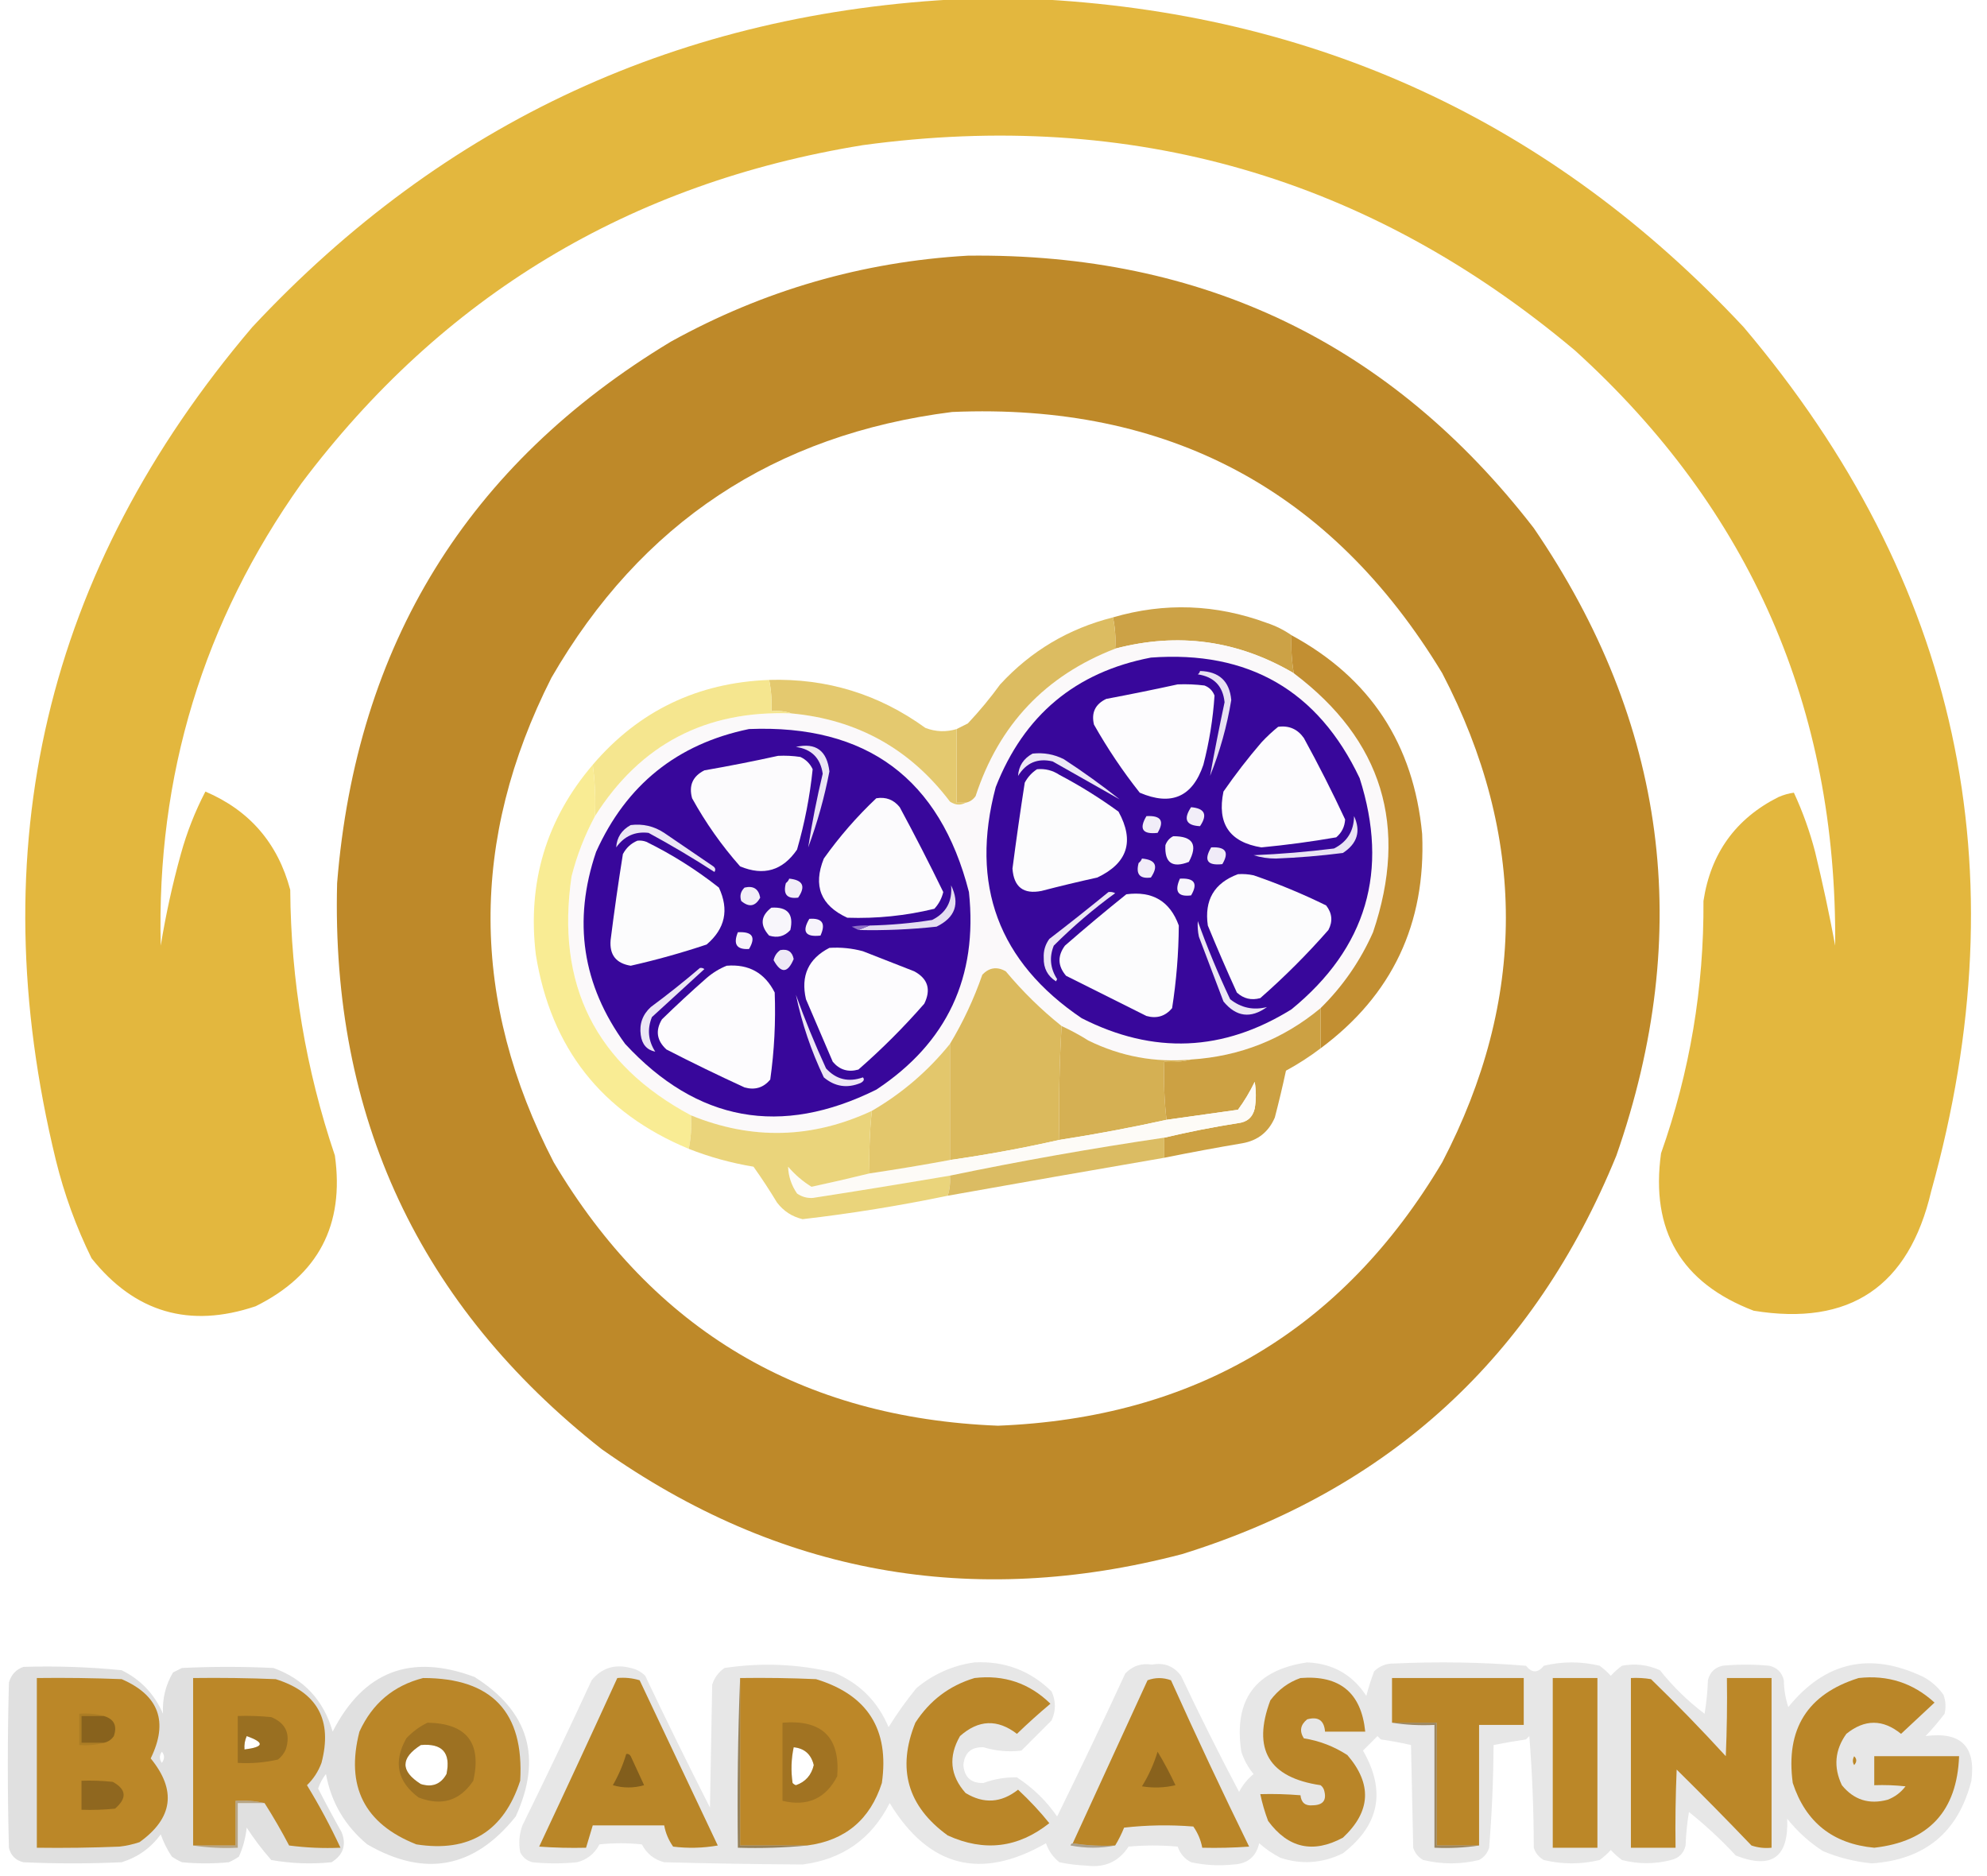 <?xml version="1.0" encoding="UTF-8"?>
<!DOCTYPE svg PUBLIC "-//W3C//DTD SVG 1.1//EN" "http://www.w3.org/Graphics/SVG/1.1/DTD/svg11.dtd">
<svg xmlns="http://www.w3.org/2000/svg" version="1.1" width="890px" height="840px" style="shape-rendering:geometricPrecision; text-rendering:geometricPrecision; image-rendering:optimizeQuality; fill-rule:evenodd; clip-rule:evenodd" xmlns:xlink="http://www.w3.org/1999/xlink">
<g><path style="opacity:0.996" fill="#e3b73e" d="M 431.5,-0.5 C 441.833,-0.5 452.167,-0.5 462.5,-0.5C 588.88,5.45 695.046,54.45 781,146.5C 877.284,260.217 905.284,389.217 865,533.5C 855.009,576.193 828.509,594.026 785.5,587C 753.042,574.597 739.208,551.097 744,516.5C 756.925,479.951 763.258,442.284 763,403.5C 766.238,382.158 777.404,366.658 796.5,357C 798.844,355.972 801.177,355.306 803.5,355C 807.453,363.523 810.62,372.357 813,381.5C 816.389,395.446 819.389,409.446 822,423.5C 822.877,317.076 784.044,228.243 705.5,157C 613.136,79.312 506.803,48.646 386.5,65C 281.998,81.968 198.165,132.468 135,216.5C 91.05,278.361 70.05,347.361 72,423.5C 74.249,409.676 77.249,396.009 81,382.5C 83.696,372.738 87.363,363.404 92,354.5C 111.76,362.934 124.427,377.601 130,398.5C 130.291,439.244 136.957,478.911 150,517.5C 154.358,548.621 142.525,571.121 114.5,585C 84.882,594.974 60.382,587.807 41,563.5C 34.095,549.457 28.762,534.79 25,519.5C -8.984,379.789 20.349,255.456 113,146.5C 198.954,54.45 305.121,5.45 431.5,-0.5 Z"/></g>
<g><path style="opacity:0.991" fill="#bd8828" d="M 433.5,114.5 C 538.691,113.231 623.191,153.898 687,236.5C 746.604,323.738 758.937,417.405 724,517.5C 687.233,607.601 622.4,667.101 529.5,696C 435.334,720.642 348.667,704.975 269.5,649C 187.787,584.652 148.287,500.152 151,395.5C 159.586,288.755 209.419,207.922 300.5,153C 342.003,130.045 386.336,117.211 433.5,114.5 Z M 426.5,184.5 C 523.139,180.392 596.305,219.392 646,301.5C 683.999,374.505 683.999,447.505 646,520.5C 601.334,595.691 535.001,635.024 447,638.5C 358.999,635.024 292.666,595.691 248,520.5C 210.628,448.32 210.294,375.987 247,303.5C 287.05,234.21 346.883,194.544 426.5,184.5 Z"/></g>
<g><path style="opacity:0.984" fill="#cba043" d="M 578.5,284.5 C 578.214,290.259 578.548,295.925 579.5,301.5C 554.383,286.746 527.716,283.079 499.5,290.5C 499.819,285.637 499.486,280.97 498.5,276.5C 521.605,269.723 544.605,270.557 567.5,279C 571.507,280.337 575.173,282.17 578.5,284.5 Z"/></g>
<g><path style="opacity:1" fill="#fbf9fa" d="M 579.5,301.5 C 619.192,331.421 631.025,370.088 615,417.5C 609.287,430.366 601.453,441.7 591.5,451.5C 574.75,465.422 555.417,473.089 533.5,474.5C 517.359,475.972 502.026,473.138 487.5,466C 483.606,463.554 479.606,461.388 475.5,459.5C 466.399,452.233 458.065,444.067 450.5,435C 446.612,432.777 443.112,433.277 440,436.5C 436.215,447.398 431.382,457.732 425.5,467.5C 415.676,479.658 404.009,489.658 390.5,497.5C 363.76,509.973 336.76,510.639 309.5,499.5C 266.738,476.644 248.905,440.977 256,392.5C 258.416,383.013 261.916,374.013 266.5,365.5C 286.849,333.323 316.182,317.989 354.5,319.5C 383.977,322.238 407.644,335.405 425.5,359C 427.895,360.598 430.228,360.764 432.5,359.5C 434.371,359.141 435.871,358.141 437,356.5C 447.436,324.566 468.269,302.566 499.5,290.5C 527.716,283.079 554.383,286.746 579.5,301.5 Z"/></g>
<g><path style="opacity:1" fill="#38079b" d="M 515.5,294.5 C 559.232,291.268 590.399,309.268 609,348.5C 622.271,390.012 612.104,424.512 578.5,452C 547.961,471.01 516.627,472.343 484.5,456C 447.198,430.776 434.365,396.276 446,352.5C 458.599,320.311 481.766,300.978 515.5,294.5 Z"/></g>
<g><path style="opacity:1" fill="#e8e1f3" d="M 537.5,300.5 C 546.065,300.734 550.732,305.068 551.5,313.5C 549.571,325.219 546.405,336.552 542,347.5C 543.983,336.552 546.149,325.552 548.5,314.5C 547.765,307.264 543.765,303.097 536.5,302C 537.056,301.617 537.389,301.117 537.5,300.5 Z"/></g>
<g><path style="opacity:0.987" fill="#dcbb5f" d="M 498.5,276.5 C 499.486,280.97 499.819,285.637 499.5,290.5C 468.269,302.566 447.436,324.566 437,356.5C 435.871,358.141 434.371,359.141 432.5,359.5C 431.167,359.5 429.833,359.5 428.5,359.5C 428.5,348.5 428.5,337.5 428.5,326.5C 430.14,325.68 431.807,324.847 433.5,324C 438.711,318.458 443.544,312.625 448,306.5C 461.809,291.508 478.642,281.508 498.5,276.5 Z"/></g>
<g><path style="opacity:1" fill="#fdfcfe" d="M 527.5,306.5 C 531.514,306.334 535.514,306.501 539.5,307C 541.667,307.833 543.167,309.333 544,311.5C 543.314,321.952 541.647,332.285 539,342.5C 534.155,356.902 524.655,361.069 510.5,355C 502.883,345.379 496.05,335.212 490,324.5C 488.74,319.186 490.574,315.353 495.5,313C 506.331,310.961 516.998,308.794 527.5,306.5 Z"/></g>
<g><path style="opacity:0.988" fill="#c18e30" d="M 578.5,284.5 C 613.703,303.59 633.203,333.256 637,373.5C 638.713,413.733 623.546,445.733 591.5,469.5C 591.5,463.5 591.5,457.5 591.5,451.5C 601.453,441.7 609.287,430.366 615,417.5C 631.025,370.088 619.192,331.421 579.5,301.5C 578.548,295.925 578.214,290.259 578.5,284.5 Z"/></g>
<g><path style="opacity:0.989" fill="#e4c96e" d="M 344.5,304.5 C 370.315,303.717 393.649,310.884 414.5,326C 419.126,327.756 423.793,327.923 428.5,326.5C 428.5,337.5 428.5,348.5 428.5,359.5C 429.833,359.5 431.167,359.5 432.5,359.5C 430.228,360.764 427.895,360.598 425.5,359C 407.644,335.405 383.977,322.238 354.5,319.5C 351.713,318.523 348.713,318.19 345.5,318.5C 345.774,313.737 345.441,309.07 344.5,304.5 Z"/></g>
<g><path style="opacity:1" fill="#fdfcfe" d="M 572.5,325.5 C 577.347,324.84 581.181,326.507 584,330.5C 590.579,342.492 596.746,354.659 602.5,367C 602.304,370.267 600.97,372.934 598.5,375C 587.432,376.925 576.265,378.425 565,379.5C 550.71,377.188 545.044,368.855 548,354.5C 553.284,346.881 558.951,339.548 565,332.5C 567.396,329.933 569.896,327.6 572.5,325.5 Z"/></g>
<g><path style="opacity:1" fill="#38079b" d="M 335.5,326.5 C 388.173,324.368 421.006,348.701 434,399.5C 438.055,437.549 424.222,467.049 392.5,488C 349.764,509.184 312.264,502.351 280,467.5C 260.799,441.146 256.465,412.48 267,381.5C 280.523,351.469 303.356,333.135 335.5,326.5 Z"/></g>
<g><path style="opacity:0.975" fill="#f5e58c" d="M 344.5,304.5 C 345.441,309.07 345.774,313.737 345.5,318.5C 348.713,318.19 351.713,318.523 354.5,319.5C 316.182,317.989 286.849,333.323 266.5,365.5C 266.825,357.648 266.492,349.982 265.5,342.5C 286.095,318.372 312.429,305.705 344.5,304.5 Z"/></g>
<g><path style="opacity:1" fill="#ebe5f5" d="M 356.5,334.5 C 365.421,332.483 370.421,336.149 371.5,345.5C 369.265,357.107 366.099,368.44 362,379.5C 363.704,368.481 365.87,357.481 368.5,346.5C 367.489,339.489 363.489,335.489 356.5,334.5 Z"/></g>
<g><path style="opacity:1" fill="#ede8f6" d="M 462.5,337.5 C 467.449,336.959 472.116,337.792 476.5,340C 485.112,345.613 493.446,351.613 501.5,358C 491.65,352.399 481.65,346.732 471.5,341C 464.807,339.427 459.641,341.594 456,347.5C 456.281,343.033 458.448,339.699 462.5,337.5 Z"/></g>
<g><path style="opacity:1" fill="#fcfbfd" d="M 348.5,338.5 C 351.85,338.335 355.183,338.502 358.5,339C 361,340.167 362.833,342 364,344.5C 362.749,356.664 360.416,368.664 357,380.5C 350.546,389.906 342.046,392.406 331.5,388C 323.239,378.66 316.072,368.493 310,357.5C 308.435,351.799 310.268,347.633 315.5,345C 326.685,343.052 337.685,340.886 348.5,338.5 Z"/></g>
<g><path style="opacity:1" fill="#fcfcfd" d="M 464.5,344.5 C 468.131,344.16 471.464,344.994 474.5,347C 483.753,351.874 492.587,357.374 501,363.5C 508.245,376.726 505.078,386.559 491.5,393C 483.13,394.842 474.797,396.842 466.5,399C 458.426,400.597 454.092,397.264 453.5,389C 455.171,376.14 457.005,363.306 459,350.5C 460.36,347.977 462.193,345.977 464.5,344.5 Z"/></g>
<g><path style="opacity:1" fill="#fcfbfd" d="M 392.5,357.5 C 396.803,356.796 400.303,358.13 403,361.5C 409.773,374.047 416.273,386.713 422.5,399.5C 421.82,402.36 420.487,404.86 418.5,407C 405.699,410.113 392.699,411.447 379.5,411C 367.587,405.522 364.087,396.688 369,384.5C 375.981,374.69 383.815,365.69 392.5,357.5 Z"/></g>
<g><path style="opacity:1" fill="#f2eef8" d="M 533.5,361.5 C 539.643,362.026 540.976,364.86 537.5,370C 531.254,369.705 529.921,366.872 533.5,361.5 Z"/></g>
<g><path style="opacity:1" fill="#f1edf8" d="M 513.5,365.5 C 520.004,365.138 521.671,367.638 518.5,373C 511.745,373.756 510.078,371.256 513.5,365.5 Z"/></g>
<g><path style="opacity:1" fill="#e9e3f4" d="M 606.5,365.5 C 609.635,372.274 607.968,377.774 601.5,382C 591.555,383.27 581.555,384.103 571.5,384.5C 568.076,384.518 564.743,384.018 561.5,383C 573.541,382.495 585.541,381.495 597.5,380C 603.393,377.063 606.393,372.23 606.5,365.5 Z"/></g>
<g><path style="opacity:1" fill="#ece7f5" d="M 282.5,369.5 C 287.947,368.826 292.947,369.992 297.5,373C 304.833,378 312.167,383 319.5,388C 320.451,388.718 320.617,389.551 320,390.5C 310.382,384.275 300.549,378.442 290.5,373C 284.446,372.274 279.612,374.441 276,379.5C 276.281,375.033 278.448,371.699 282.5,369.5 Z"/></g>
<g><path style="opacity:1" fill="#f8f6fb" d="M 525.5,374.5 C 534.306,374.464 536.639,378.297 532.5,386C 525.074,388.902 521.574,386.402 522,378.5C 522.69,376.65 523.856,375.316 525.5,374.5 Z"/></g>
<g><path style="opacity:1" fill="#fcfcfd" d="M 285.5,376.5 C 286.873,376.343 288.207,376.51 289.5,377C 301.093,382.708 311.926,389.542 322,397.5C 326.646,407.425 324.812,415.925 316.5,423C 305.349,426.732 294.015,429.899 282.5,432.5C 275.931,431.434 272.931,427.6 273.5,421C 275.115,408.13 276.948,395.297 279,382.5C 280.494,379.686 282.66,377.686 285.5,376.5 Z"/></g>
<g><path style="opacity:1" fill="#f0ebf7" d="M 542.5,379.5 C 549.004,379.138 550.671,381.638 547.5,387C 540.745,387.756 539.078,385.256 542.5,379.5 Z"/></g>
<g><path style="opacity:1" fill="#f1ecf8" d="M 511.5,384.5 C 517.643,385.026 518.976,387.86 515.5,393C 510.504,393.664 508.67,391.498 510,386.5C 510.717,385.956 511.217,385.289 511.5,384.5 Z"/></g>
<g><path style="opacity:1" fill="#fcfcfd" d="M 554.5,391.5 C 556.857,391.337 559.19,391.503 561.5,392C 572.665,395.837 583.498,400.337 594,405.5C 596.704,408.999 597.037,412.666 595,416.5C 585.5,427.333 575.333,437.5 564.5,447C 560.495,448.098 556.995,447.265 554,444.5C 549.472,434.582 545.139,424.582 541,414.5C 539.361,403.098 543.861,395.431 554.5,391.5 Z"/></g>
<g><path style="opacity:1" fill="#f7f5fb" d="M 528.5,393.5 C 535.004,393.138 536.671,395.638 533.5,401C 527.593,401.746 525.927,399.246 528.5,393.5 Z"/></g>
<g><path style="opacity:1" fill="#f2eef8" d="M 353.5,393.5 C 359.651,394.103 360.984,396.936 357.5,402C 352.504,402.664 350.67,400.498 352,395.5C 352.717,394.956 353.217,394.289 353.5,393.5 Z"/></g>
<g><path style="opacity:1" fill="#f2eef8" d="M 333.5,397.5 C 337.459,396.578 339.792,398.078 340.5,402C 338.335,405.966 335.502,406.466 332,403.5C 331.252,401.16 331.752,399.16 333.5,397.5 Z"/></g>
<g><path style="opacity:1" fill="#e4dcf1" d="M 384.5,416.5 C 386.167,415.833 387.833,415.167 389.5,414.5C 398.888,414.298 408.222,413.465 417.5,412C 423.817,408.875 426.65,403.709 426,396.5C 430.034,404.727 427.868,410.893 419.5,415C 407.869,416.268 396.203,416.768 384.5,416.5 Z"/></g>
<g><path style="opacity:1" fill="#fcfcfd" d="M 504.5,400.5 C 516.227,398.937 524.061,403.604 528,414.5C 527.917,426.909 526.917,439.242 525,451.5C 521.95,455.13 518.117,456.297 513.5,455C 501.5,449 489.5,443 477.5,437C 473.759,432.63 473.593,428.13 477,423.5C 486.065,415.592 495.231,407.926 504.5,400.5 Z"/></g>
<g><path style="opacity:1" fill="#f8f6fb" d="M 345.5,406.5 C 352.771,406.036 355.604,409.369 354,416.5C 351.441,419.349 348.274,420.183 344.5,419C 340.334,414.368 340.667,410.202 345.5,406.5 Z"/></g>
<g><path style="opacity:1" fill="#ece6f5" d="M 496.5,399.5 C 497.552,399.351 498.552,399.517 499.5,400C 489.72,407.113 480.553,414.947 472,423.5C 469.908,428.705 470.408,433.705 473.5,438.5C 473.333,438.833 473.167,439.167 473,439.5C 469.213,437.095 467.38,433.595 467.5,429C 467.329,425.871 468.162,423.037 470,420.5C 478.994,413.601 487.827,406.601 496.5,399.5 Z"/></g>
<g><path style="opacity:1" fill="#f7f4fb" d="M 362.5,411.5 C 368.313,411.062 369.98,413.562 367.5,419C 360.745,419.756 359.078,417.256 362.5,411.5 Z"/></g>
<g><path style="opacity:1" fill="#8e71c6" d="M 389.5,414.5 C 387.833,415.167 386.167,415.833 384.5,416.5C 383.527,416.013 382.527,415.513 381.5,415C 384.146,414.503 386.813,414.336 389.5,414.5 Z"/></g>
<g><path style="opacity:1" fill="#f7f4fb" d="M 330.5,417.5 C 337.004,417.138 338.671,419.638 335.5,425C 329.98,425.37 328.313,422.87 330.5,417.5 Z"/></g>
<g><path style="opacity:1" fill="#fdfcfe" d="M 371.5,424.5 C 376.599,424.175 381.599,424.675 386.5,426C 394.167,429 401.833,432 409.5,435C 415.612,438.293 417.112,443.127 414,449.5C 404.833,460 395,469.833 384.5,479C 379.883,480.297 376.05,479.13 373,475.5C 369,466.167 365,456.833 361,447.5C 358.585,437.003 362.085,429.336 371.5,424.5 Z"/></g>
<g><path style="opacity:1" fill="#eee9f6" d="M 349.5,425.5 C 352.864,424.873 354.864,426.206 355.5,429.5C 352.814,435.898 349.814,436.065 346.5,430C 346.957,428.06 347.957,426.56 349.5,425.5 Z"/></g>
<g><path style="opacity:1" fill="#ece7f5" d="M 536.5,412.5 C 540.717,424.286 545.55,435.953 551,447.5C 555.909,451.386 561.409,452.552 567.5,451C 560.21,456.276 553.71,455.443 548,448.5C 544.333,438.833 540.667,429.167 537,419.5C 536.503,417.19 536.337,414.857 536.5,412.5 Z"/></g>
<g><path style="opacity:1" fill="#fdfcfe" d="M 325.5,432.5 C 335.388,431.693 342.555,435.693 347,444.5C 347.487,457.58 346.82,470.58 345,483.5C 341.95,487.13 338.117,488.297 333.5,487C 321.711,481.606 310.044,475.939 298.5,470C 294.143,466.003 293.477,461.503 296.5,456.5C 303.016,450.149 309.683,443.983 316.5,438C 319.263,435.626 322.263,433.792 325.5,432.5 Z"/></g>
<g><path style="opacity:1" fill="#ebe5f5" d="M 313.5,433.5 C 314.239,433.369 314.906,433.536 315.5,434C 307.641,441.195 299.807,448.362 292,455.5C 289.821,460.908 290.321,466.075 293.5,471C 289.72,470.204 287.553,467.704 287,463.5C 286.313,458.562 287.813,454.395 291.5,451C 299.085,445.388 306.418,439.555 313.5,433.5 Z"/></g>
<g><path style="opacity:1" fill="#dbba5d" d="M 475.5,459.5 C 474.503,476.325 474.17,493.325 474.5,510.5C 458.416,514.136 442.082,517.136 425.5,519.5C 425.5,502.167 425.5,484.833 425.5,467.5C 431.382,457.732 436.215,447.398 440,436.5C 443.112,433.277 446.612,432.777 450.5,435C 458.065,444.067 466.399,452.233 475.5,459.5 Z"/></g>
<g><path style="opacity:1" fill="#d5b053" d="M 475.5,459.5 C 479.606,461.388 483.606,463.554 487.5,466C 502.026,473.138 517.359,475.972 533.5,474.5C 529.702,475.483 525.702,475.817 521.5,475.5C 521.174,484.349 521.507,493.016 522.5,501.5C 506.712,504.99 490.712,507.99 474.5,510.5C 474.17,493.325 474.503,476.325 475.5,459.5 Z"/></g>
<g><path style="opacity:1" fill="#ede7f6" d="M 356.5,445.5 C 360.478,456.574 364.978,467.574 370,478.5C 374.54,483.447 380.04,484.78 386.5,482.5C 387.293,483.355 386.96,484.189 385.5,485C 379.467,487.516 373.967,486.682 369,482.5C 363.314,470.609 359.148,458.275 356.5,445.5 Z"/></g>
<g><path style="opacity:1" fill="#cca143" d="M 591.5,451.5 C 591.5,457.5 591.5,463.5 591.5,469.5C 586.653,473.183 581.487,476.516 576,479.5C 574.491,486.536 572.824,493.536 571,500.5C 568.227,506.94 563.394,510.774 556.5,512C 544.778,513.978 533.111,516.145 521.5,518.5C 521.5,515.5 521.5,512.5 521.5,509.5C 532.281,506.929 543.281,504.762 554.5,503C 558.567,502.562 561.067,500.395 562,496.5C 562.667,492.5 562.667,488.5 562,484.5C 559.863,488.951 557.363,493.118 554.5,497C 543.82,498.505 533.154,500.005 522.5,501.5C 521.507,493.016 521.174,484.349 521.5,475.5C 525.702,475.817 529.702,475.483 533.5,474.5C 555.417,473.089 574.75,465.422 591.5,451.5 Z"/></g>
<g><path style="opacity:0.986" fill="#f9ec93" d="M 265.5,342.5 C 266.492,349.982 266.825,357.648 266.5,365.5C 261.916,374.013 258.416,383.013 256,392.5C 248.905,440.977 266.738,476.644 309.5,499.5C 309.821,504.695 309.487,509.695 308.5,514.5C 269.534,498.35 246.7,469.35 240,427.5C 236.146,395.245 244.646,366.912 265.5,342.5 Z"/></g>
<g><path style="opacity:1" fill="#fdfbf7" d="M 521.5,509.5 C 489.206,514.25 457.206,519.916 425.5,526.5C 405.036,529.994 384.536,533.327 364,536.5C 361.41,536.624 359.077,535.958 357,534.5C 354.474,530.807 353.14,526.807 353,522.5C 356.085,526.093 359.585,529.093 363.5,531.5C 372.208,529.625 380.874,527.625 389.5,525.5C 401.564,523.711 413.564,521.711 425.5,519.5C 442.082,517.136 458.416,514.136 474.5,510.5C 490.712,507.99 506.712,504.99 522.5,501.5C 533.154,500.005 543.82,498.505 554.5,497C 557.363,493.118 559.863,488.951 562,484.5C 562.667,488.5 562.667,492.5 562,496.5C 561.067,500.395 558.567,502.562 554.5,503C 543.281,504.762 532.281,506.929 521.5,509.5 Z"/></g>
<g><path style="opacity:1" fill="#e3c76c" d="M 425.5,467.5 C 425.5,484.833 425.5,502.167 425.5,519.5C 413.564,521.711 401.564,523.711 389.5,525.5C 389.195,516.083 389.528,506.75 390.5,497.5C 404.009,489.658 415.676,479.658 425.5,467.5 Z"/></g>
<g><path style="opacity:0.983" fill="#ead379" d="M 390.5,497.5 C 389.528,506.75 389.195,516.083 389.5,525.5C 380.874,527.625 372.208,529.625 363.5,531.5C 359.585,529.093 356.085,526.093 353,522.5C 353.14,526.807 354.474,530.807 357,534.5C 359.077,535.958 361.41,536.624 364,536.5C 384.536,533.327 405.036,529.994 425.5,526.5C 425.736,529.609 425.403,532.609 424.5,535.5C 402.959,539.976 381.293,543.476 359.5,546C 354.761,544.881 350.928,542.381 348,538.5C 344.697,533.031 341.197,527.698 337.5,522.5C 327.448,520.831 317.781,518.164 308.5,514.5C 309.487,509.695 309.821,504.695 309.5,499.5C 336.76,510.639 363.76,509.973 390.5,497.5 Z"/></g>
<g><path style="opacity:0.964" fill="#dab95e" d="M 521.5,509.5 C 521.5,512.5 521.5,515.5 521.5,518.5C 489.147,524.059 456.814,529.725 424.5,535.5C 425.403,532.609 425.736,529.609 425.5,526.5C 457.206,519.916 489.206,514.25 521.5,509.5 Z"/></g>
<g><path style="opacity:0.097" fill="#010000" d="M 436.5,744.5 C 449.974,743.822 461.474,748.155 471,757.5C 473,761.833 473,766.167 471,770.5C 466.5,775 462,779.5 457.5,784C 451.728,784.689 446.062,784.189 440.5,782.5C 435.024,782.307 432.024,784.973 431.5,790.5C 432.024,796.027 435.024,798.693 440.5,798.5C 445.362,796.709 450.362,795.876 455.5,796C 462.672,800.672 468.672,806.506 473.5,813.5C 483.902,792.36 494.068,771.027 504,749.5C 507.222,746.069 511.222,744.735 516,745.5C 521.414,744.473 525.747,746.139 529,750.5C 537.289,768.044 545.956,785.377 555,802.5C 556.629,799.374 558.795,796.707 561.5,794.5C 559.032,791.528 557.198,788.194 556,784.5C 552.467,761.213 562.3,747.879 585.5,744.5C 596.957,744.976 605.79,749.976 612,759.5C 612.956,755.765 614.122,752.099 615.5,748.5C 617.953,746.08 620.953,744.914 624.5,745C 644.205,744.076 663.871,744.41 683.5,746C 686.167,749.333 688.833,749.333 691.5,746C 699.833,744 708.167,744 716.5,746C 718.342,747.344 720.008,748.844 721.5,750.5C 722.992,748.844 724.658,747.344 726.5,746C 732.426,744.89 738.092,745.556 743.5,748C 749.352,755.352 756.019,761.852 763.5,767.5C 764.329,762.533 764.829,757.533 765,752.5C 765.833,749 768,746.833 771.5,746C 778.5,745.333 785.5,745.333 792.5,746C 796,746.833 798.167,749 799,752.5C 799.071,756.687 799.738,760.687 801,764.5C 817.531,744.133 837.697,739.633 861.5,751C 865.138,752.98 868.138,755.647 870.5,759C 871.517,761.787 871.684,764.62 871,767.5C 868.354,770.98 865.521,774.314 862.5,777.5C 878.226,775.394 885.059,782.061 883,797.5C 877.155,820.502 862.322,832.836 838.5,834.5C 830.891,833.797 823.557,831.964 816.5,829C 810.368,825.034 805.034,820.2 800.5,814.5C 801.237,831.794 793.57,837.294 777.5,831C 770.951,823.949 763.951,817.449 756.5,811.5C 755.671,816.467 755.171,821.467 755,826.5C 754.167,830 752,832.167 748.5,833C 741.183,834.892 733.849,834.892 726.5,833C 724.658,831.656 722.992,830.156 721.5,828.5C 720.008,830.156 718.342,831.656 716.5,833C 708.167,835 699.833,835 691.5,833C 689.274,831.773 687.774,829.939 687,827.5C 686.972,810.742 686.305,794.075 685,777.5C 684.5,778 684,778.5 683.5,779C 678.6,779.715 673.767,780.548 669,781.5C 668.899,796.873 668.233,812.206 667,827.5C 666.226,829.939 664.726,831.773 662.5,833C 654.167,835 645.833,835 637.5,833C 635.274,831.773 633.774,829.939 633,827.5C 632.667,812.167 632.333,796.833 632,781.5C 627.577,780.485 623.077,779.652 618.5,779C 618,778.5 617.5,778 617,777.5C 614.812,779.688 612.645,781.855 610.5,784C 620.889,802.04 617.889,817.374 601.5,830C 592.373,834.477 583.04,835.144 573.5,832C 570.059,830.224 566.892,828.057 564,825.5C 562.618,831.543 558.785,834.71 552.5,835C 546.118,835.689 539.785,835.355 533.5,834C 530.574,832.493 528.574,830.159 527.5,827C 520.167,826.333 512.833,826.333 505.5,827C 501.089,833.767 494.756,836.601 486.5,835.5C 482.459,835.327 478.459,834.827 474.5,834C 471.692,831.756 469.692,828.923 468.5,825.5C 439.333,842.223 416,836.223 398.5,807.5C 390.379,823.562 377.379,832.729 359.5,835C 338.797,834.878 318.13,834.544 297.5,834C 292.986,832.82 289.653,830.154 287.5,826C 281.167,825.333 274.833,825.333 268.5,826C 266.347,830.154 263.014,832.82 258.5,834C 251.833,834.667 245.167,834.667 238.5,834C 235.943,833.315 234.109,831.815 233,829.5C 232.233,825.406 232.566,821.406 234,817.5C 244.606,795.955 254.939,774.288 265,752.5C 269.578,746.945 275.412,745.112 282.5,747C 285.034,747.516 287.2,748.683 289,750.5C 298.426,770.352 308.093,790.018 318,809.5C 318.333,791.167 318.667,772.833 319,754.5C 319.979,751.375 321.813,748.875 324.5,747C 340.987,744.522 357.321,745.189 373.5,749C 385,753.833 393.167,762 398,773.5C 401.808,767.367 405.975,761.534 410.5,756C 418.168,749.661 426.835,745.828 436.5,744.5 Z M 355.5,782.5 C 360.323,782.983 363.323,785.65 364.5,790.5C 363.425,795.025 360.758,798.025 356.5,799.5C 355.914,799.291 355.414,798.957 355,798.5C 354.219,793.083 354.385,787.75 355.5,782.5 Z M 830.5,786.5 C 831.782,787.708 831.782,789.042 830.5,790.5C 829.708,789.3 829.708,787.967 830.5,786.5 Z"/></g>
<g><path style="opacity:0.122" fill="#020100" d="M 10.5,746.5 C 25.239,746.05 39.905,746.55 54.5,748C 63.057,752.224 69.224,758.724 73,767.5C 72.665,760.781 74.165,754.614 77.5,749C 78.833,748.333 80.167,747.667 81.5,747C 95.167,746.333 108.833,746.333 122.5,747C 136.136,751.971 144.969,761.471 149,775.5C 162.79,748.531 183.956,740.364 212.5,751C 236.881,766.344 243.047,787.177 231,813.5C 212.421,836.738 190.254,840.904 164.5,826C 154.508,817.69 148.341,807.19 146,794.5C 144.445,796.443 143.278,798.61 142.5,801C 145.866,807.564 149.366,814.064 153,820.5C 155.277,826.216 153.777,830.716 148.5,834C 139.424,834.913 130.424,834.58 121.5,833C 117.458,828.397 113.791,823.564 110.5,818.5C 110.018,823.048 108.851,827.381 107,831.5C 105.581,832.46 104.081,833.293 102.5,834C 95.5,834.667 88.5,834.667 81.5,834C 79.919,833.293 78.419,832.46 77,831.5C 74.88,828.359 73.213,825.026 72,821.5C 67.585,827.571 61.752,831.738 54.5,834C 39.833,834.667 25.167,834.667 10.5,834C 7,833.167 4.833,831 4,827.5C 3.333,802.833 3.333,778.167 4,753.5C 5.018,749.985 7.185,747.652 10.5,746.5 Z M 110.5,777.5 C 118.646,780.398 118.313,782.398 109.5,783.5C 109.325,781.379 109.659,779.379 110.5,777.5 Z M 188.5,781.5 C 198.157,780.658 201.99,784.991 200,794.5C 197.459,799.069 193.625,800.569 188.5,799C 179.316,793.191 179.316,787.358 188.5,781.5 Z M 72.5,784.5 C 73.788,786.035 73.788,787.701 72.5,789.5C 71.334,787.833 71.334,786.166 72.5,784.5 Z"/></g>
<g><path style="opacity:1" fill="#bb8728" d="M 16.5,751.5 C 29.171,751.333 41.838,751.5 54.5,752C 71.195,759.25 75.529,771.083 67.5,787.5C 79.148,801.748 77.482,814.248 62.5,825C 59.575,825.988 56.575,826.654 53.5,827C 41.171,827.5 28.838,827.667 16.5,827.5C 16.5,802.167 16.5,776.833 16.5,751.5 Z"/></g>
<g><path style="opacity:1" fill="#bb8728" d="M 118.5,807.5 C 114.366,806.515 110.032,806.182 105.5,806.5C 105.5,813.167 105.5,819.833 105.5,826.5C 99.167,826.5 92.833,826.5 86.5,826.5C 86.5,801.5 86.5,776.5 86.5,751.5C 98.838,751.333 111.171,751.5 123.5,752C 142.193,757.879 149.026,770.379 144,789.5C 142.58,793.345 140.413,796.678 137.5,799.5C 143.054,808.612 148.054,817.945 152.5,827.5C 144.804,827.831 137.138,827.497 129.5,826.5C 126.074,819.976 122.408,813.642 118.5,807.5 Z M 110.5,777.5 C 109.659,779.379 109.325,781.379 109.5,783.5C 118.313,782.398 118.646,780.398 110.5,777.5 Z"/></g>
<g><path style="opacity:1" fill="#ba8628" d="M 189.5,751.5 C 220.301,751.467 234.801,766.8 233,797.5C 225.621,820.207 210.121,829.707 186.5,826C 163.194,816.795 154.694,799.961 161,775.5C 166.762,762.893 176.262,754.893 189.5,751.5 Z M 188.5,781.5 C 179.316,787.358 179.316,793.191 188.5,799C 193.625,800.569 197.459,799.069 200,794.5C 201.99,784.991 198.157,780.658 188.5,781.5 Z"/></g>
<g><path style="opacity:1" fill="#b98628" d="M 276.5,751.5 C 279.898,751.18 283.232,751.513 286.5,752.5C 298.167,777.167 309.833,801.833 321.5,826.5C 314.858,827.664 308.192,827.831 301.5,827C 299.467,824.104 298.134,820.937 297.5,817.5C 286.833,817.5 276.167,817.5 265.5,817.5C 264.5,820.833 263.5,824.167 262.5,827.5C 255.492,827.666 248.492,827.5 241.5,827C 253.29,801.918 264.957,776.751 276.5,751.5 Z"/></g>
<g><path style="opacity:1" fill="#bc8728" d="M 331.5,751.5 C 342.838,751.333 354.172,751.5 365.5,752C 388.6,759.025 398.433,774.525 395,798.5C 389.729,814.942 378.562,824.275 361.5,826.5C 351.5,826.5 341.5,826.5 331.5,826.5C 331.5,801.5 331.5,776.5 331.5,751.5 Z M 355.5,782.5 C 354.385,787.75 354.219,793.083 355,798.5C 355.414,798.957 355.914,799.291 356.5,799.5C 360.758,798.025 363.425,795.025 364.5,790.5C 363.323,785.65 360.323,782.983 355.5,782.5 Z"/></g>
<g><path style="opacity:1" fill="#ba8628" d="M 436.5,751.5 C 449.726,749.956 461.059,753.789 470.5,763C 465.351,767.315 460.351,771.815 455.5,776.5C 446.779,769.797 438.279,770.13 430,777.5C 424.713,786.684 425.546,795.184 432.5,803C 440.645,807.948 448.479,807.448 456,801.5C 461.235,806.386 465.901,811.386 470,816.5C 456.021,827.6 440.854,829.434 424.5,822C 406.485,808.955 401.652,792.121 410,771.5C 416.445,761.54 425.279,754.874 436.5,751.5 Z"/></g>
<g><path style="opacity:1" fill="#ba8628" d="M 499.5,826.5 C 492.978,826.823 486.645,826.49 480.5,825.5C 491.655,801.188 502.822,776.855 514,752.5C 517.455,751.209 520.955,751.209 524.5,752.5C 535.765,777.53 547.432,802.363 559.5,827C 552.508,827.5 545.508,827.666 538.5,827.5C 537.866,824.063 536.533,820.896 534.5,818C 524.151,817.168 513.817,817.334 503.5,818.5C 502.339,821.358 501.006,824.025 499.5,826.5 Z"/></g>
<g><path style="opacity:1" fill="#b98528" d="M 582.5,751.5 C 600.092,750.102 609.759,758.102 611.5,775.5C 605.5,775.5 599.5,775.5 593.5,775.5C 593.11,770.466 590.444,768.633 585.5,770C 582.455,772.448 581.955,775.281 584,778.5C 590.999,779.612 597.499,782.112 603.5,786C 614.686,798.987 614.019,811.321 601.5,823C 588.138,830.195 576.971,827.695 568,815.5C 566.521,811.583 565.354,807.583 564.5,803.5C 570.509,803.334 576.509,803.501 582.5,804C 582.839,807.339 584.672,808.839 588,808.5C 592.749,808.414 594.415,806.08 593,801.5C 592.692,800.692 592.192,800.025 591.5,799.5C 568.289,796.073 560.789,783.407 569,761.5C 572.579,756.731 577.079,753.397 582.5,751.5 Z"/></g>
<g><path style="opacity:1" fill="#ba8628" d="M 662.5,826.5 C 656.167,826.5 649.833,826.5 643.5,826.5C 643.5,808.167 643.5,789.833 643.5,771.5C 636.833,771.5 630.167,771.5 623.5,771.5C 623.5,764.833 623.5,758.167 623.5,751.5C 643.167,751.5 662.833,751.5 682.5,751.5C 682.5,758.5 682.5,765.5 682.5,772.5C 675.833,772.5 669.167,772.5 662.5,772.5C 662.5,790.5 662.5,808.5 662.5,826.5 Z"/></g>
<g><path style="opacity:1" fill="#bb8728" d="M 695.5,751.5 C 702.167,751.5 708.833,751.5 715.5,751.5C 715.5,776.833 715.5,802.167 715.5,827.5C 708.833,827.5 702.167,827.5 695.5,827.5C 695.5,802.167 695.5,776.833 695.5,751.5 Z"/></g>
<g><path style="opacity:1" fill="#bb8728" d="M 730.5,751.5 C 733.518,751.335 736.518,751.502 739.5,752C 751.03,763.196 762.197,774.696 773,786.5C 773.5,774.838 773.667,763.171 773.5,751.5C 780.167,751.5 786.833,751.5 793.5,751.5C 793.5,776.833 793.5,802.167 793.5,827.5C 790.428,827.817 787.428,827.484 784.5,826.5C 773.514,815.014 762.348,803.681 751,792.5C 750.5,804.162 750.333,815.829 750.5,827.5C 743.833,827.5 737.167,827.5 730.5,827.5C 730.5,802.167 730.5,776.833 730.5,751.5 Z"/></g>
<g><path style="opacity:1" fill="#ba8628" d="M 832.5,751.5 C 845.556,750.037 856.89,753.704 866.5,762.5C 861.5,767.167 856.5,771.833 851.5,776.5C 843.369,769.878 835.203,769.878 827,776.5C 821.828,783.73 821.161,791.396 825,799.5C 830.357,806.085 837.191,808.251 845.5,806C 848.732,804.77 851.399,802.77 853.5,800C 848.845,799.501 844.179,799.334 839.5,799.5C 839.5,795.167 839.5,790.833 839.5,786.5C 852.167,786.5 864.833,786.5 877.5,786.5C 876.586,811.08 863.919,824.747 839.5,827.5C 820.94,825.764 808.774,816.098 803,798.5C 799.725,774.347 809.559,758.681 832.5,751.5 Z M 830.5,786.5 C 829.708,787.967 829.708,789.3 830.5,790.5C 831.782,789.042 831.782,787.708 830.5,786.5 Z"/></g>
<g><path style="opacity:0.678" fill="#6f5118" d="M 331.5,751.5 C 331.5,776.5 331.5,801.5 331.5,826.5C 341.5,826.5 351.5,826.5 361.5,826.5C 351.347,827.494 341.014,827.828 330.5,827.5C 330.169,801.995 330.502,776.661 331.5,751.5 Z"/></g>
<g><path style="opacity:0.272" fill="#020100" d="M 46.5,768.5 C 51.078,769.843 52.578,772.843 51,777.5C 49.871,779.141 48.371,780.141 46.5,780.5C 43.167,780.5 39.833,780.5 36.5,780.5C 36.5,776.5 36.5,772.5 36.5,768.5C 39.833,768.5 43.167,768.5 46.5,768.5 Z"/></g>
<g><path style="opacity:0.182" fill="#010100" d="M 106.5,768.5 C 111.511,768.334 116.511,768.501 121.5,769C 128.053,771.73 130.22,776.563 128,783.5C 127.215,785.286 126.049,786.786 124.5,788C 118.593,789.361 112.593,789.861 106.5,789.5C 106.5,782.5 106.5,775.5 106.5,768.5 Z M 110.5,777.5 C 109.659,779.379 109.325,781.379 109.5,783.5C 118.313,782.398 118.646,780.398 110.5,777.5 Z"/></g>
<g><path style="opacity:0.158" fill="#020100" d="M 191.5,771.5 C 209.002,771.829 215.835,780.496 212,797.5C 205.975,806.485 197.809,808.985 187.5,805C 177.915,797.861 176.082,789.028 182,778.5C 184.79,775.535 187.957,773.202 191.5,771.5 Z M 188.5,781.5 C 179.316,787.358 179.316,793.191 188.5,799C 193.625,800.569 197.459,799.069 200,794.5C 201.99,784.991 198.157,780.658 188.5,781.5 Z"/></g>
<g><path style="opacity:0.147" fill="#030200" d="M 350.5,771.5 C 368.228,770.062 376.394,778.062 375,795.5C 369.834,805.495 361.668,809.161 350.5,806.5C 350.5,794.833 350.5,783.167 350.5,771.5 Z M 355.5,782.5 C 354.385,787.75 354.219,793.083 355,798.5C 355.414,798.957 355.914,799.291 356.5,799.5C 360.758,798.025 363.425,795.025 364.5,790.5C 363.323,785.65 360.323,782.983 355.5,782.5 Z"/></g>
<g><path style="opacity:0.255" fill="#845f1b" d="M 46.5,768.5 C 43.167,768.5 39.833,768.5 36.5,768.5C 36.5,772.5 36.5,776.5 36.5,780.5C 39.833,780.5 43.167,780.5 46.5,780.5C 43.038,781.482 39.371,781.815 35.5,781.5C 35.5,776.833 35.5,772.167 35.5,767.5C 39.371,767.185 43.038,767.518 46.5,768.5 Z"/></g>
<g><path style="opacity:0.647" fill="#725218" d="M 623.5,771.5 C 630.167,771.5 636.833,771.5 643.5,771.5C 643.5,789.833 643.5,808.167 643.5,826.5C 649.833,826.5 656.167,826.5 662.5,826.5C 656.021,827.491 649.354,827.824 642.5,827.5C 642.5,809.167 642.5,790.833 642.5,772.5C 635.978,772.823 629.645,772.49 623.5,771.5 Z"/></g>
<g><path style="opacity:0.275" fill="#080501" d="M 518.5,784.5 C 521.378,789.248 524.044,794.248 526.5,799.5C 521.533,800.662 516.533,800.829 511.5,800C 514.511,795.143 516.845,789.977 518.5,784.5 Z"/></g>
<g><path style="opacity:0.301" fill="#040200" d="M 280.5,785.5 C 281.376,785.369 282.043,785.702 282.5,786.5C 284.5,790.833 286.5,795.167 288.5,799.5C 283.833,800.833 279.167,800.833 274.5,799.5C 277.063,795.044 279.063,790.377 280.5,785.5 Z"/></g>
<g><path style="opacity:0.236" fill="#020100" d="M 36.5,797.5 C 41.178,797.334 45.845,797.501 50.5,798C 56.646,801.338 56.979,805.338 51.5,810C 46.511,810.499 41.511,810.666 36.5,810.5C 36.5,806.167 36.5,801.833 36.5,797.5 Z"/></g>
<g><path style="opacity:0.459" fill="#88611c" d="M 118.5,807.5 C 114.5,807.5 110.5,807.5 106.5,807.5C 106.5,814.167 106.5,820.833 106.5,827.5C 99.646,827.824 92.979,827.491 86.5,826.5C 92.833,826.5 99.167,826.5 105.5,826.5C 105.5,819.833 105.5,813.167 105.5,806.5C 110.032,806.182 114.366,806.515 118.5,807.5 Z"/></g>
<g><path style="opacity:0.424" fill="#5d4313" d="M 480.5,825.5 C 486.645,826.49 492.978,826.823 499.5,826.5C 492.989,827.818 486.322,827.818 479.5,826.5C 479.624,825.893 479.957,825.56 480.5,825.5 Z"/></g>
</svg>
